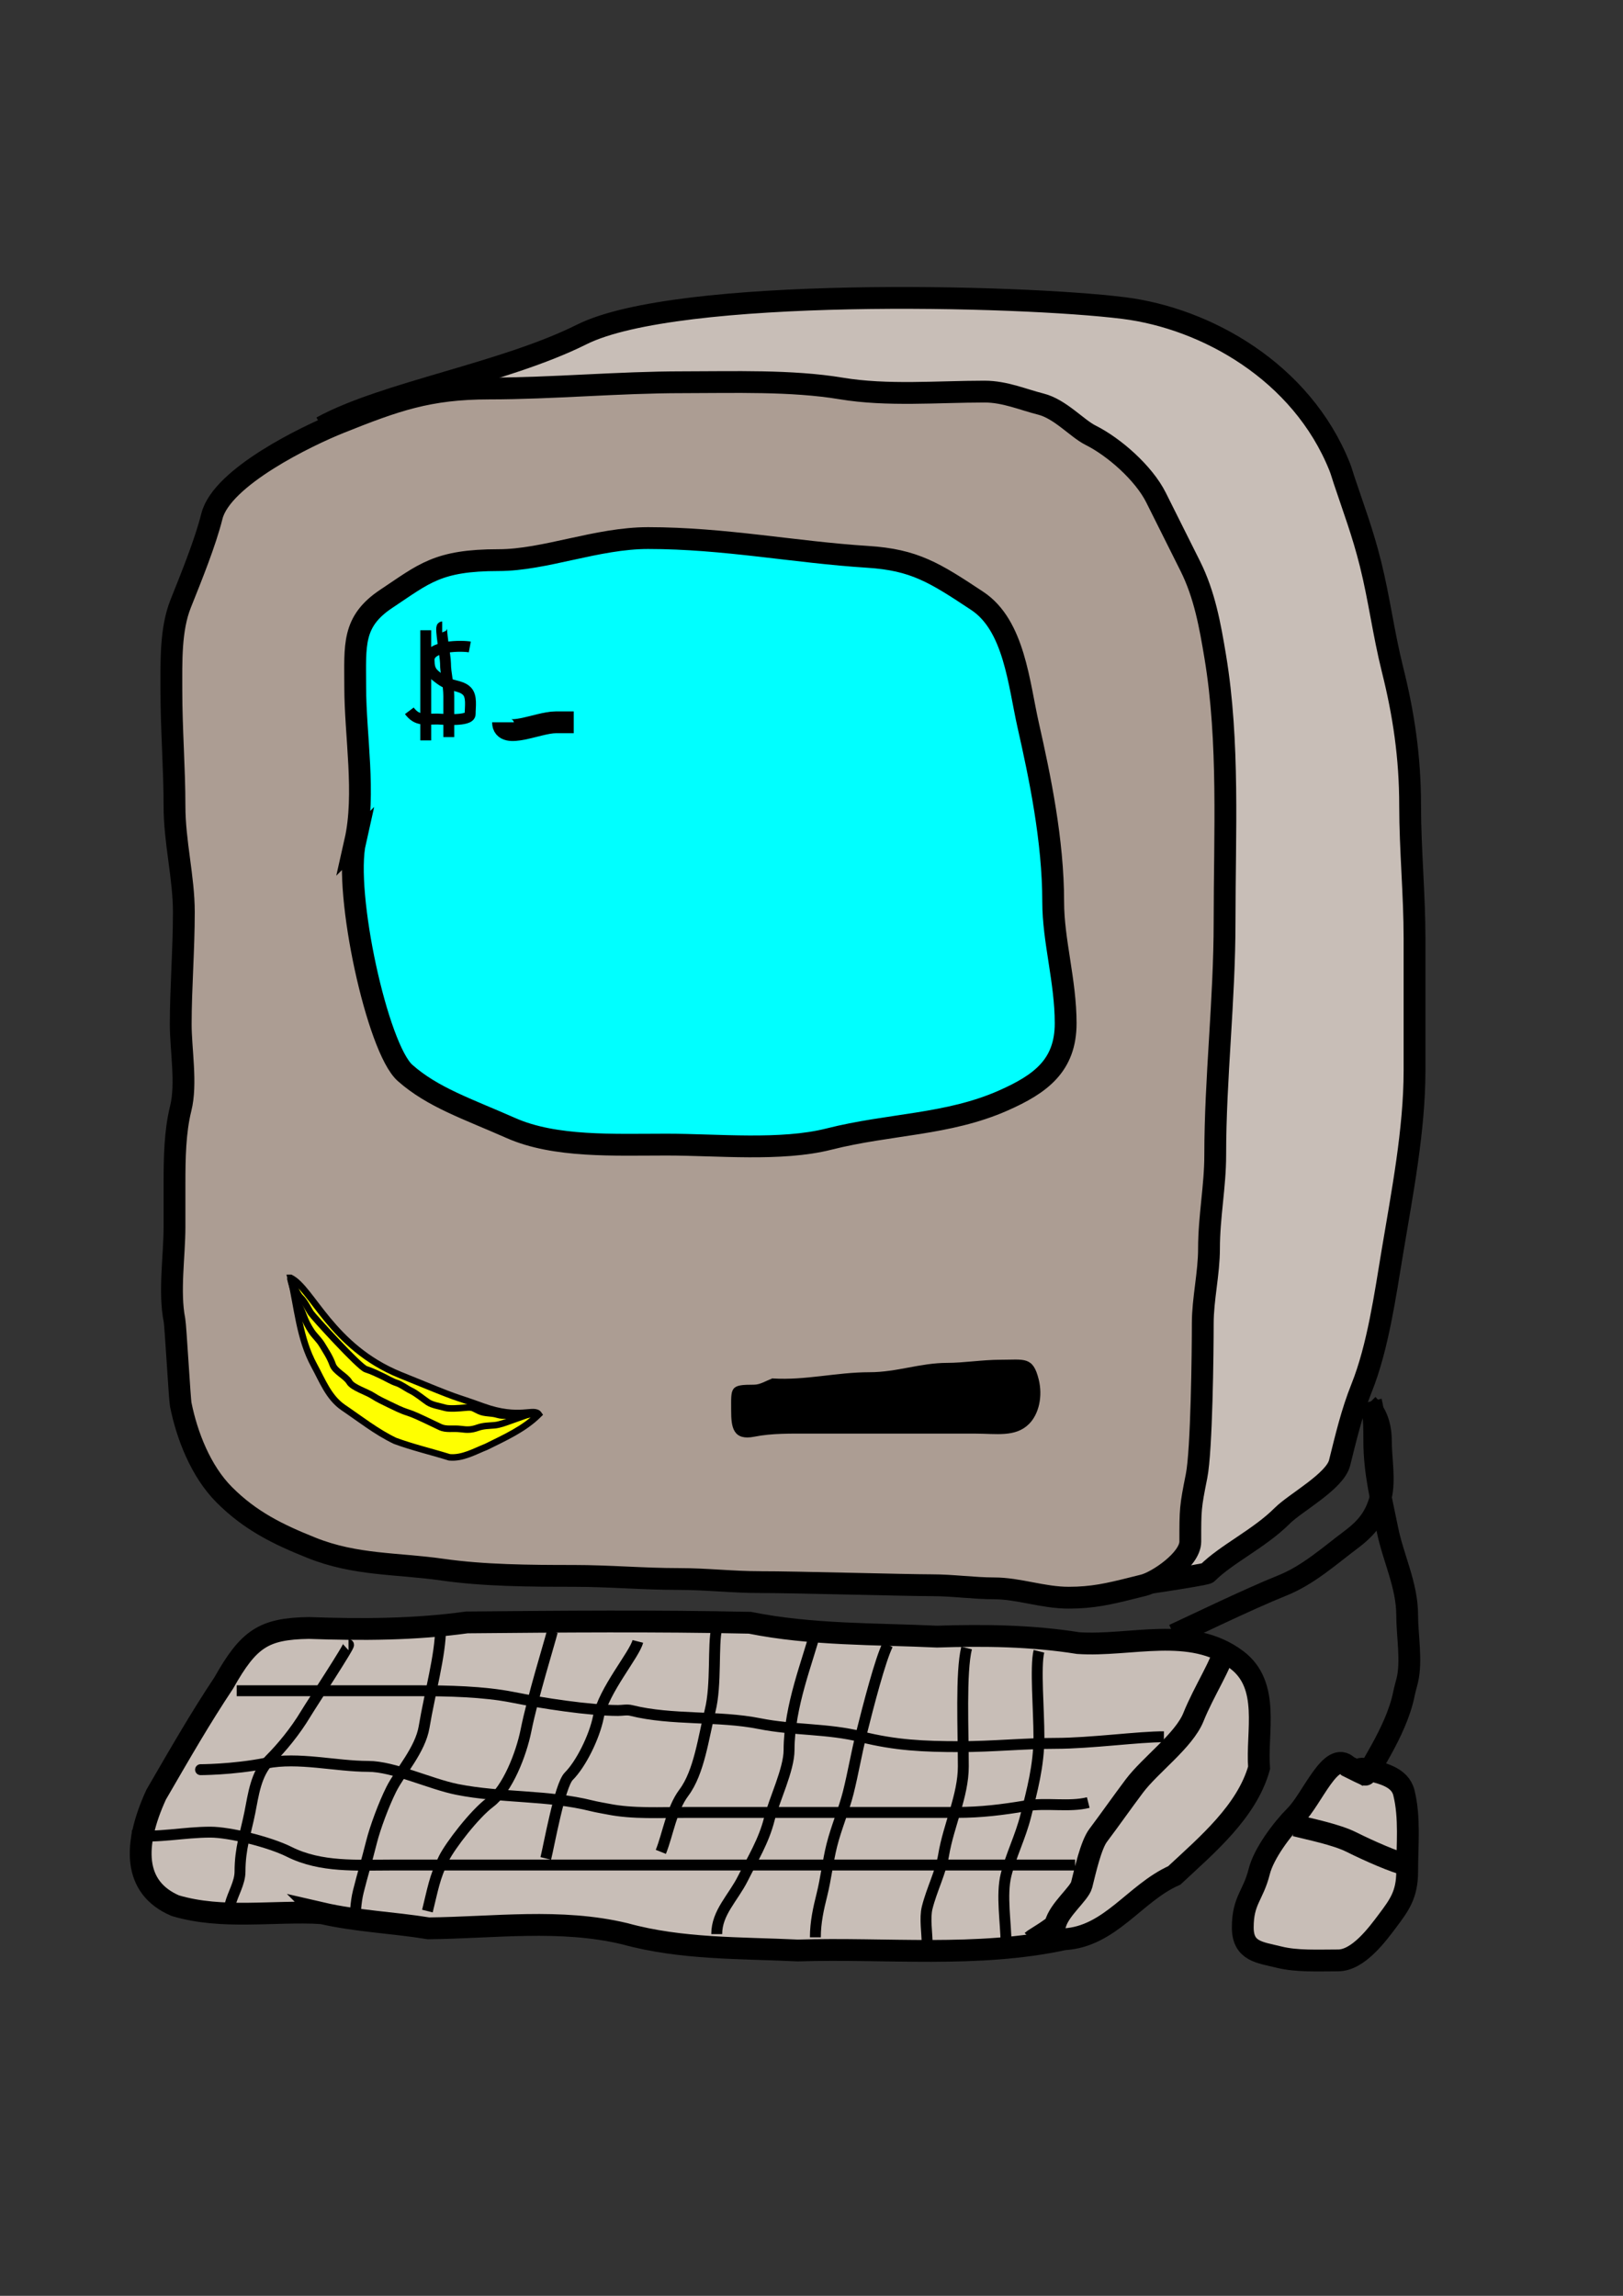 <svg height="420.945" viewBox="0 0 744.094 1052.362" width="297.638" xmlns="http://www.w3.org/2000/svg"><rect x="0" y="0" width="744.094" height="1052.362" fill="#333333" stroke="none"/><path d="m147.482 195.753c28.932-15.824 83.455-24.555 119.198-42.427 43.817-21.908 200.639-18.116 248.498-12.121 37.686 4.72 81.517 29.083 98.995 72.731.791 1.977 1.347 4.04 2.02 6.06 4.49 13.47 8.544 24.074 12.122 38.386 4.057 16.227 5.96 31.922 10.101 48.488 5.091 20.363 8.082 40.037 8.082 62.629 0 19.606 2.02 40.464 2.02 60.609v60.609c0 27.253-5.704 56.447-10.102 82.833-3.365 20.191-6.695 44.012-14.142 62.629-4.54 11.351-7.112 22.39-10.101 34.346-2.139 8.553-20.268 18.247-26.264 24.243-10.533 10.532-25.603 17.522-34.345 26.264-.953.952-43.1 7.071-44.447 7.071" fill="#c8beb7"/><path d="m147.482 195.753c28.932-15.824 83.455-24.555 119.198-42.427 43.817-21.908 200.639-18.116 248.498-12.121 37.686 4.72 81.517 29.083 98.995 72.731.791 1.977 1.347 4.04 2.02 6.06 4.49 13.47 8.544 24.074 12.122 38.386 4.057 16.227 5.96 31.922 10.101 48.488 5.091 20.363 8.082 40.037 8.082 62.629 0 19.606 2.02 40.464 2.02 60.609v60.609c0 27.253-5.704 56.447-10.102 82.833-3.365 20.191-6.695 44.012-14.142 62.629-4.54 11.351-7.112 22.39-10.101 34.346-2.139 8.553-20.268 18.247-26.264 24.243-10.533 10.532-25.603 17.522-34.345 26.264-.953.952-43.1 7.071-44.447 7.071" fill="none" stroke="#000" stroke-width="10"/><path d="m348.571 725.219c-13.039 0-24.456-1.428-37.142-1.428-16.621 0-32.036-1.429-48.572-1.429-20.02 0-41.018-.145-60-2.857-20.93-2.99-39.801-1.92-60-10-15.511-6.205-28.096-12.382-40-24.286-10.904-10.904-17.207-27.465-20-41.428-.476-2.381-2.381-36.191-2.857-38.572-2.607-13.034 0-29.59 0-42.857 0-6.667 0-13.333 0-20 0-11.474.195-23.638 2.857-34.286 2.821-11.284 0-26.911 0-38.571 0-16.405 1.429-34.167 1.429-51.429 0-15.868-4.286-32.084-4.286-48.571 0-17.293-1.429-35.276-1.429-52.857 0-13.421-.472-28.104 4.286-40 4.887-12.217 11.288-28.01 14.286-40 4.51-18.043 43.847-36.967 58.571-42.857 25.429-10.172 40.791-15.715 68.572-15.715 29.104 0 59.065-2.857 88.571-2.857 23.337 0 49.992-.953 72.857 2.857 21.039 3.507 44.291 1.429 65.715 1.429 9.294 0 17.694 3.709 25.714 5.714 8.906 2.227 16.572 11.143 22.857 14.286 10.804 5.402 24.385 17.34 30 28.571 5.014 10.029 10.236 20.472 15.714 31.429 6.596 13.192 9.09 27.392 11.429 41.429 6.518 39.106 4.286 81.296 4.286 121.428 0 36.432-4.286 71.743-4.286 107.143 0 14.275-2.857 28.194-2.857 42.857 0 11.368-2.857 23.042-2.857 34.286 0 12.732-.482 58.122-2.858 70-2.859 14.296-2.857 15.119-2.857 30 0 8.208-15.046 18.404-21.428 20-1.905.476-3.81.952-5.715 1.428-10.109 2.528-17.753 4.286-28.571 4.286-11.991 0-22.881-4.286-34.286-4.286-9.178 0-18.943-1.428-28.571-1.428-11.439 0-62.413-1.429-78.572-1.429z" fill="#ac9d93"/><path d="m348.571 725.219c-13.039 0-24.456-1.428-37.142-1.428-16.621 0-32.036-1.429-48.572-1.429-20.02 0-41.018-.145-60-2.857-20.93-2.99-39.801-1.92-60-10-15.511-6.205-28.096-12.382-40-24.286-10.904-10.904-17.207-27.465-20-41.428-.476-2.381-2.381-36.191-2.857-38.572-2.607-13.034 0-29.59 0-42.857 0-6.667 0-13.333 0-20 0-11.474.195-23.638 2.857-34.286 2.821-11.284 0-26.911 0-38.571 0-16.405 1.429-34.167 1.429-51.429 0-15.868-4.286-32.084-4.286-48.571 0-17.293-1.429-35.276-1.429-52.857 0-13.421-.472-28.104 4.286-40 4.887-12.217 11.288-28.01 14.286-40 4.51-18.043 43.847-36.967 58.571-42.857 25.429-10.172 40.791-15.715 68.572-15.715 29.104 0 59.065-2.857 88.571-2.857 23.337 0 49.992-.953 72.857 2.857 21.039 3.507 44.291 1.429 65.715 1.429 9.294 0 17.694 3.709 25.714 5.714 8.906 2.227 16.572 11.143 22.857 14.286 10.804 5.402 24.385 17.34 30 28.571 5.014 10.029 10.236 20.472 15.714 31.429 6.596 13.192 9.09 27.392 11.429 41.429 6.518 39.106 4.286 81.296 4.286 121.428 0 36.432-4.286 71.743-4.286 107.143 0 14.275-2.857 28.194-2.857 42.857 0 11.368-2.857 23.042-2.857 34.286 0 12.732-.482 58.122-2.858 70-2.859 14.296-2.857 15.119-2.857 30 0 8.208-15.046 18.404-21.428 20-1.905.476-3.81.952-5.715 1.428-10.109 2.528-17.753 4.286-28.571 4.286-11.991 0-22.881-4.286-34.286-4.286-9.178 0-18.943-1.428-28.571-1.428-11.439 0-62.413-1.429-78.572-1.429z" fill="none" stroke="#000" stroke-width="10"/><path d="m162.857 385.661c4.891-21.632 0-48.547 0-70.77 0-19.107-1.533-29.945 14.286-40.44 17.313-11.487 23.447-17.693 51.428-17.693 21.161 0 45.084-10.11 68.572-10.11 34.889 0 67.179 6.48 100.693 8.605 21.328 1.353 30.579 7.173 50.245 20.221 16.951 11.246 19 37.877 23.348 57.109 5.261 23.274 11.428 52.65 11.428 80.881 0 17.763 5.714 36.26 5.714 55.605 0 19.318-11.444 27.81-28.571 35.385-25.498 11.279-52.008 10.618-80 17.693-21.906 5.537-51.195 2.528-74.286 2.528-24.173 0-51.227 1.352-71.428-7.583-19.997-8.845-35.87-14.039-48.572-25.275-12.701-11.236-28.218-82.443-22.857-106.156z" fill="#0ff"/><path d="m162.857 385.661c4.891-21.632 0-48.547 0-70.77 0-19.107-1.533-29.945 14.286-40.44 17.313-11.487 23.447-17.693 51.428-17.693 21.161 0 45.084-10.11 68.572-10.11 34.889 0 67.179 6.48 100.693 8.605 21.328 1.353 30.579 7.173 50.245 20.221 16.951 11.246 19 37.877 23.348 57.109 5.261 23.274 11.428 52.65 11.428 80.881 0 17.763 5.714 36.26 5.714 55.605 0 19.318-11.444 27.81-28.571 35.385-25.498 11.279-52.008 10.618-80 17.693-21.906 5.537-51.195 2.528-74.286 2.528-24.173 0-51.227 1.352-71.428-7.583-19.997-8.845-35.87-14.039-48.572-25.275-12.701-11.236-28.218-82.443-22.857-106.156z" fill="none" stroke="#000" stroke-width="10"/><path d="m354.286 632.362c15.237.916 29.248-2.857 44.285-2.857 12.825 0 23.288-4.286 35.715-4.286 7.486 0 16.252-1.428 24.285-1.428 11.116 0 14.587-1.653 17.143 8.571 1.929 7.716.044 15.671-4.285 20-6.014 6.014-14.623 4.286-24.286 4.286-7.619 0-15.238 0-22.857 0-9.048 0-18.096 0-27.143 0-8.572 0-17.143 0-25.714 0-8.89 0-17.479-.219-25.715 1.428-9.159 1.832-10-3.912-10-11.428 0-10.594-.765-11.429 10-11.429 3.012 0 5.715-1.904 8.572-2.857z"/><path d="m354.286 632.362c15.237.916 29.248-2.857 44.285-2.857 12.825 0 23.288-4.286 35.715-4.286 7.486 0 16.252-1.428 24.285-1.428 11.116 0 14.587-1.653 17.143 8.571 1.929 7.716.044 15.671-4.285 20-6.014 6.014-14.623 4.286-24.286 4.286-7.619 0-15.238 0-22.857 0-9.048 0-18.096 0-27.143 0-8.572 0-17.143 0-25.714 0-8.89 0-17.479-.219-25.715 1.428-9.159 1.832-10-3.912-10-11.428 0-10.594-.765-11.429 10-11.429 3.012 0 5.715-1.904 8.572-2.857z" fill="none" stroke="#000"/><path d="m133.234 585.742c3.145 13.487 4.029 27.792 10.789 40.174 3.733 6.82 6.621 14.642 13.284 19.229 7.812 5.288 15.284 11.242 23.834 15.323 8.134 2.997 16.621 4.968 24.9 7.546 5.989.57 11.557-2.698 16.958-4.844 8.412-4.164 17.3-8.142 24.029-14.834-2.155-3.124-8.831 2.427-25.542-3.609-17.021-6.149-6.405-1.535-38.102-14.504-31.404-12.85-40.249-39.546-50.15-44.481z" fill="#ff0"/><path d="m133.234 585.742c3.145 13.487 4.029 27.792 10.789 40.174 3.733 6.82 6.621 14.642 13.284 19.229 7.812 5.288 15.284 11.242 23.834 15.323 8.134 2.997 16.621 4.968 24.9 7.546 5.989.57 11.557-2.698 16.958-4.844 8.412-4.164 17.3-8.142 24.029-14.834-2.155-3.124-8.831 2.427-25.542-3.609-17.021-6.149-6.405-1.535-38.102-14.504-31.404-12.85-40.249-39.546-50.15-44.481z" fill="none" stroke="#000" stroke-width="3"/><path d="m133.055 585.8c.346 1.775 1.519 5.791 2.734 9.213 1.043 2.938 2.327 5.047 3.348 7.922.957 2.696 2.16 5.026 3.655 7.278 1.476 2.222 3.391 3.745 4.915 6.295 1.745 2.922 3.572 5.533 4.807 9.013 1.137 3.204 5.969 5.162 7.663 7.999 1.531 2.563 8.125 4.547 10.826 6.34 1.999 1.327 4.915 2.735 7.263 3.853 2.659 1.266 5.557 2.792 8.86 3.822 2.273.71 5.508 2.227 7.57 3.209 2.535 1.206 5.175 2.463 7.095 3.377 2.814 1.34 5.816.489 9.443.935 2.813.347 4.651.493 7.815-.63 2.689-.954 5.117-.863 7.647-1.106 2.467-.238 4.864-1.191 7.309-2.059 2.379-.845 4.759-1.689 7.139-2.534 1.446-.513 4.015-.633 5.098-.738" fill="none" stroke="#000" stroke-width="3"/><path d="m134.206 587.535c-.033.56 1.794 5.486 3.656 7.278 1.892 1.821 3.661 5.515 4.607 6.94 1.254 1.889 22.247 24.929 25.262 25.869 2.719.849 5.769 2.352 7.57 3.209 1.912.91 4.428 2.439 6.449 3.07 2.225.694 4.454 2.516 6.619 3.546 2.575 1.226 6.022 4.121 7.77 5.281 2.184 1.451 5.661 1.872 7.877 2.564 1.996.622 6.888.197 9.105-.017 3.659-.353 3.415.044 6.419 1.473 2.864 1.364 5.459.751 8.66 1.75 2.63.82 5.547 0 8.154.321 2.181.269 3.483-.029 5.742-.43" fill="none" stroke="#000" stroke-width="3"/><path d="m147.397 876.944c-22.315-1.218-45.373 3.035-67.06-3.425-19.381-8.313-19.321-27.787-8.736-50.894 11.654-20.084 20.192-34.948 30.979-51.176 11.461-20.33 18.267-24.857 38.983-25.21 24.229.87 48.443.774 72.498-2.553 43.228-.395 86.53-.764 129.744.158 28.265 5.676 57.127 5.031 85.806 6.357 21.643-.716 43.284-.451 64.68 2.967 24.072 1.63 51.66-8.161 72.666 7.631 15.596 11.697 9.017 33.017 10.294 49.556-5.61 20.007-23.834 35.288-38.871 49.301-18.135 8.076-29.345 28.068-50.52 29.276-40.09 8.638-81.419 3.846-122.085 5.137-26.522-1.27-53.383-.526-79.211-7.641-29.657-7.139-60.064-2.805-90.103-2.513-16.263-2.65-33.013-3.258-49.064-6.971z" fill="#c8beb7"/><g fill="none" stroke="#000"><path d="m147.397 876.944c-22.315-1.218-45.373 3.035-67.06-3.425-19.381-8.313-19.321-27.787-8.736-50.894 11.654-20.084 20.192-34.948 30.979-51.176 11.461-20.33 18.267-24.857 38.983-25.21 24.229.87 48.443.774 72.498-2.553 43.228-.395 86.53-.764 129.744.158 28.265 5.676 57.127 5.031 85.806 6.357 21.643-.716 43.284-.451 64.68 2.967 24.072 1.63 51.66-8.161 72.666 7.631 15.596 11.697 9.017 33.017 10.294 49.556-5.61 20.007-23.834 35.288-38.871 49.301-18.135 8.076-29.345 28.068-50.52 29.276-40.09 8.638-81.419 3.846-122.085 5.137-26.522-1.27-53.383-.526-79.211-7.641-29.657-7.139-60.064-2.805-90.103-2.513-16.263-2.65-33.013-3.258-49.064-6.971z" stroke-width="10"/><path d="m560.73 756.924c.228 4.364-8.837 18.326-13.566 30.146-4.309 10.773-19.796 21.873-27.132 31.655-5.893 7.858-10.994 15.161-16.58 22.61-3.282 4.374-5.907 16.089-7.537 22.61-1.031 4.123-10.369 11.327-12.059 18.088-.343 1.372-10.009 6.994-10.551 7.537" stroke-width="10"/><path d="m533.598 796.114c-11.313-.091-33.532 3.015-49.742 3.015-14.543 0-28.849 1.507-43.713 1.507-16.759 0-29.655-.63-45.22-4.522-15.564-3.891-30.968-2.877-46.728-6.029-18.781-3.756-40.196-1.382-58.786-6.029-1.95-.488-4.019 0-6.029 0-13.242 0-34.813-3.345-48.235-6.03-13.475-2.695-29.889-3.014-43.713-3.014-17.585 0-35.171 0-52.757 0-10.049 0-20.098 0-30.147 0" stroke-width="5"/><path d="m91.948 811.188c-.948 0 14.501.114 30.147-3.015 14.644-2.929 31.775 1.507 46.727 1.507 11.657 0 28.418 8.096 40.698 10.552 20.242 4.048 41.505 2.462 61.801 7.537 2.486.621 5.025 1.004 7.537 1.507 11.245 2.249 24.004 1.507 36.176 1.507h7.537 39.191 39.19 37.684c11.224 0 20.814-1.208 31.654-3.014 9.459-1.577 19.88.682 28.639-1.508" stroke-width="5"/><path d="m60.294 841.335c12.606 1.207 23.849-1.508 36.176-1.508 8.568 0 26.775 4.344 36.176 9.044 14.468 7.234 31.012 6.03 46.727 6.03h33.162 49.742 46.728 37.683 33.162 39.19 33.162 33.161 7.537" stroke-width="5"/><path d="m159.778 753.909c.987 0-16.951 27.247-19.595 31.654-4.846 8.076-10.98 15.502-16.581 21.103-6.337 6.336-7.468 16.238-9.044 24.117-1.886 9.431-4.522 16.429-4.522 27.132 0 5.148-3.31 10.227-4.522 15.074" stroke-width="5"/><path d="m201.984 746.372c0 12.122-4.965 29.787-7.537 45.22-1.768 10.609-11.028 20.548-15.074 28.64-3.4 6.8-7.398 17.533-9.044 24.117-2.298 9.195-4.056 14.717-6.029 22.61-1.323 5.291-1.507 11.055-1.507 16.581" stroke-width="5"/><path d="m253.233 747.88c-1.348 5.39-8.989 29.87-12.059 45.22-2.198 10.992-8.465 27.075-16.58 33.161-7.115 5.336-18.119 19.657-21.103 25.625-4.316 8.632-5.139 14.525-7.537 24.117" stroke-width="5"/><path d="m292.424 752.402c-1.509 6.034-15.625 22.353-18.088 34.668-1.84 9.198-7.989 21.555-13.566 27.132-4.172 4.172-9.035 31.619-10.552 37.684" stroke-width="5"/><path d="m328.6 746.372c-1.849 7.396-.052 25.833-3.015 37.684-3.052 12.208-4.995 28.265-12.058 37.683-5.699 7.598-7.251 18.88-10.552 27.132" stroke-width="5"/><path d="m373.82 747.88c-3.264 13.056-12.058 34.015-12.058 54.264 0 8.999-6.855 22.898-9.045 31.654-2.523 10.092-7.687 18.39-12.058 27.132-4.577 9.153-12.059 15.725-12.059 25.625" stroke-width="5"/><path d="m406.982 753.909c-3.379 6.757-8.815 27.722-12.059 40.698-2.364 9.457-3.728 17.927-6.029 27.132-1.926 7.701-5.498 15.962-7.537 24.118-1.817 7.266-2.699 15.317-4.522 22.61-1.556 6.223-3.015 12.592-3.015 19.595" stroke-width="5"/><path d="m443.158 755.416c-2.748 10.99-1.507 37.932-1.507 54.264 0 13.459-6.743 26.888-9.044 40.699-1.33 7.974-5.43 15.688-7.537 24.117-1.19 4.761 0 11.653 0 16.581" stroke-width="5"/><path d="m476.319 756.924c-1.754 7.017 0 27.042 0 39.19 0 13.295-3.175 24.762-6.029 36.177-2.423 9.691-6.797 18.143-9.044 27.132-2.307 9.229 0 22.215 0 31.654" stroke-width="5"/><path d="m538.12 749.387c6.636-2.985 34.184-16.387 49.742-22.61 11.895-4.758 21.754-13.678 31.655-21.103 7.2-5.401 11.326-10.637 13.566-19.595 1.899-7.596 0-17.728 0-25.625 0-7.369-2.324-12.875-6.03-16.581" stroke-width="10"/></g><path d="m618.009 809.68c-7.792-7.791-16.325 14.819-24.117 22.611-5.906 5.906-14.476 17.205-16.581 25.624-2.777 11.109-7.537 13.061-7.537 25.625 0 11.072 7.905 11.397 16.581 13.566 8.177 2.044 17.986 1.508 27.132 1.508 9.233 0 18.06-12.022 22.61-18.089 5.368-7.156 9.044-12.043 9.044-22.61 0-12.053 1.348-24.755-1.507-36.176-1.81-7.242-10.146-8.943-16.581-10.551-10.624-2.656 9.017 7.523-9.044-1.508z" fill="#c8beb7"/><path d="m618.009 809.68c-7.792-7.791-16.325 14.819-24.117 22.611-5.906 5.906-14.476 17.205-16.581 25.624-2.777 11.109-7.537 13.061-7.537 25.625 0 11.072 7.905 11.397 16.581 13.566 8.177 2.044 17.986 1.508 27.132 1.508 9.233 0 18.06-12.022 22.61-18.089 5.368-7.156 9.044-12.043 9.044-22.61 0-12.053 1.348-24.755-1.507-36.176-1.81-7.242-10.146-8.943-16.581-10.551-10.624-2.656 9.017 7.523-9.044-1.508z" fill="none" stroke="#000" stroke-width="10"/><path d="m645.141 854.901c-5.587-1.274-17.31-6.395-25.624-10.552-6.939-3.469-19.397-5.979-25.625-7.536" fill="none" stroke="#000" stroke-width="10"/><path d="m627.053 814.203c-1.538-.77 13-19.778 16.581-37.684.406-2.031 1.005-4.02 1.507-6.029 2.221-8.881 0-20.938 0-30.147 0-13.756-6.46-26.272-9.044-39.191-2.666-13.334-6.029-25.948-6.029-40.698 0-6.598-.076-12.361-1.507-18.088" fill="none" stroke="#000" stroke-width="10"/><path d="m215.39 296.561c-3.45-.638-18.682-.844-18.682 5.9 0 5.292 1.665 6.336 5.276 9.044 4.406 3.305 9.093 2.31 12.058 5.275 2.401 2.401 1.508 7.169 1.508 10.552 0 3.567-13.223 2.261-15.074 2.261-6.02 0-9.289.929-12.812-3.769" fill="none" stroke="#000" stroke-width="5"/><path d="m202.737 287.387c-1.051 0 1.508 13.647 1.508 16.581 0 4.894 1.507 9.902 1.507 15.073v12.059 6.783" fill="none" stroke="#000" stroke-width="5"/><path d="m195.201 288.895v13.566 16.58 13.566 6.783" fill="none" stroke="#000" stroke-width="5"/><path d="m230.623 331.1c0 8.039 16.078 0 24.117 0h8.291" fill="none" stroke="#000" stroke-width="10"/></svg>